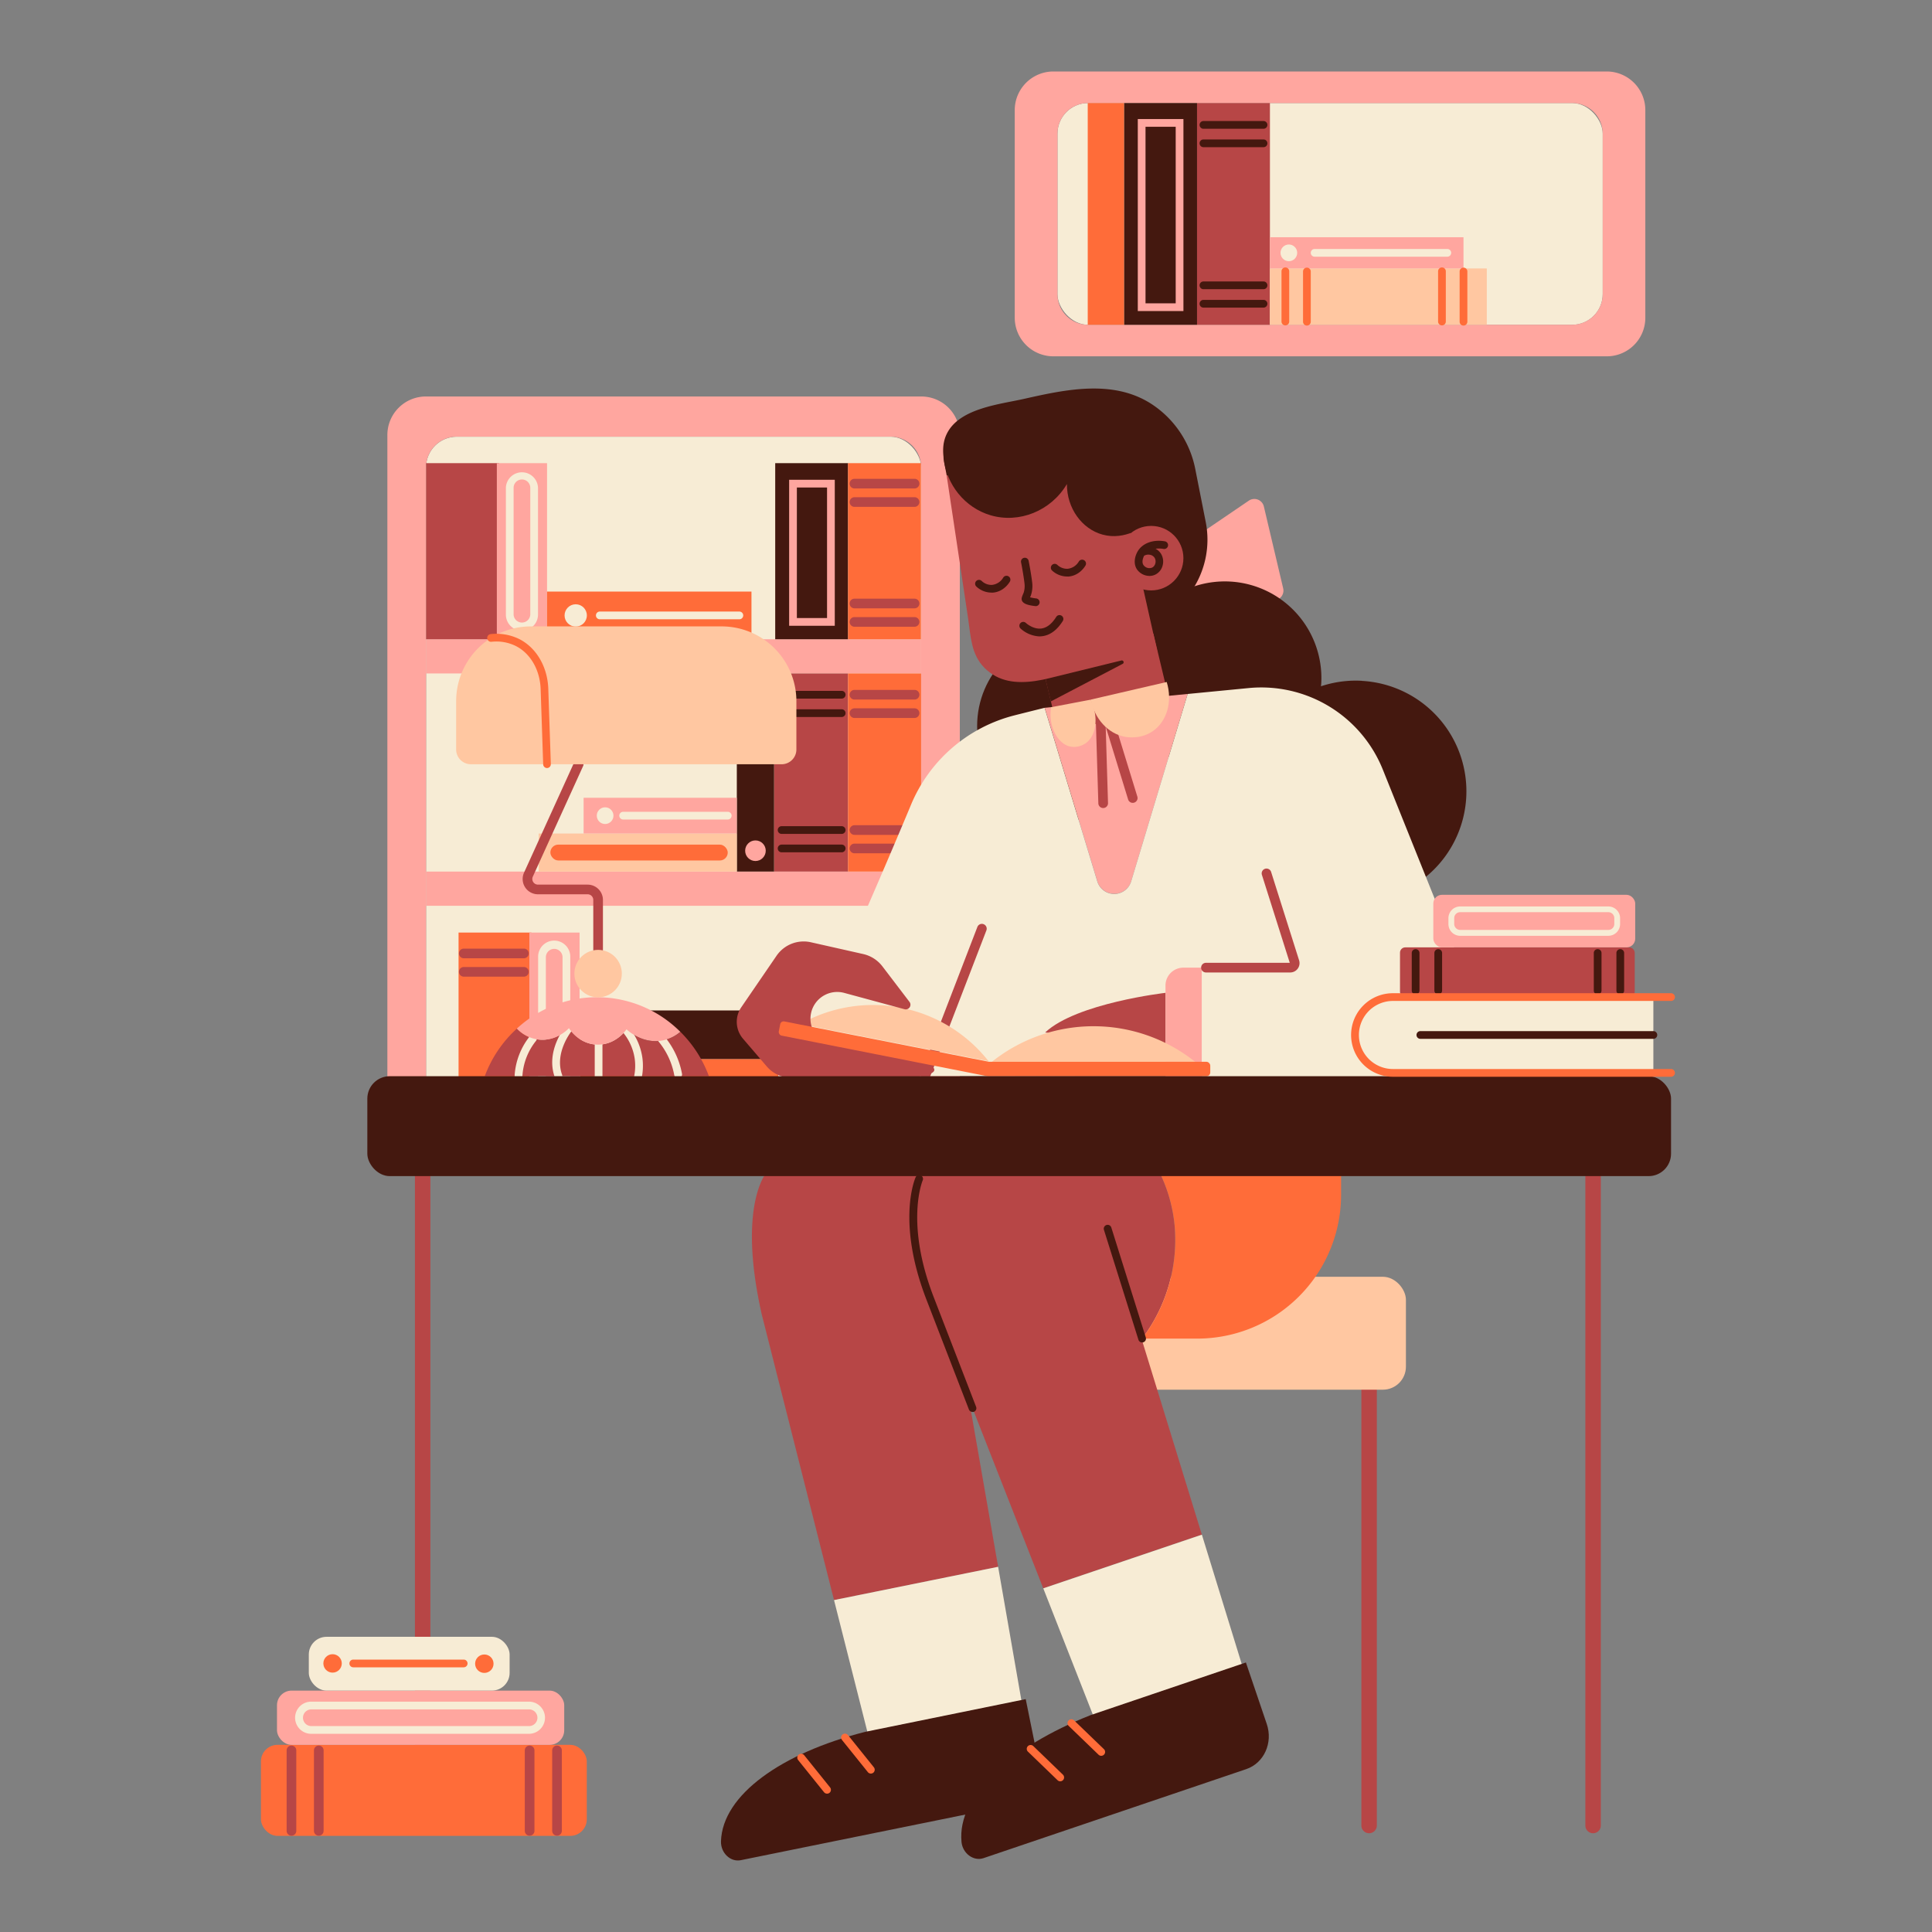 <svg id="Layer_1" data-name="Layer 1" xmlns="http://www.w3.org/2000/svg" viewBox="0 0 1000 1000"><rect x="0" y="0" width="1000" height="1000" fill="#808080" stroke="none"/><defs><style>.cls-1{fill:#f7ecd5;}.cls-2{fill:#ffa69f;}.cls-3{fill:#44180f;}.cls-4{fill:#b74646;}.cls-5{fill:#ff6c39;}.cls-6{fill:#ffc7a1;}</style></defs><rect class="cls-1" x="220.53" y="226.04" width="256.24" height="349.56" rx="15.87"/><path class="cls-2" d="M597,292.73l49.39-33.59a5.07,5.07,0,0,1,7.78,3l10,42.39a5.07,5.07,0,0,1-5.68,6.17l-59.35-8.8A5.07,5.07,0,0,1,597,292.73Z"/><rect class="cls-1" x="547.35" y="53.33" width="282.21" height="114.79" rx="15.87"/><path class="cls-2" d="M476.86,205.22H220.44a19.94,19.94,0,0,0-19.94,19.94v351.4a19.94,19.94,0,0,0,19.94,19.94H476.86a19.94,19.94,0,0,0,19.94-19.94V225.16A19.94,19.94,0,0,0,476.86,205.22Zm-.09,354.51A15.86,15.86,0,0,1,460.9,575.6H236.39a15.86,15.86,0,0,1-15.86-15.87V241.9A15.86,15.86,0,0,1,236.39,226H460.9a15.86,15.86,0,0,1,15.87,15.86Z"/><rect class="cls-2" x="220.53" y="330.88" width="256.24" height="17.7"/><path class="cls-3" d="M624.09,270.22l-5.46-27.65a52.12,52.12,0,0,0-22.07-33.1c-19.94-13.32-44.77-7.92-66.59-3-12.34,2.76-32.18,4.76-39.26,16.86-4.35,7.43-2.09,15.06-.68,22.92l72-11.42,18.17,92,6.88-1.36A47.05,47.05,0,0,0,624.09,270.22Z"/><rect class="cls-2" x="220.53" y="451.13" width="256.24" height="17.7"/><rect class="cls-3" x="401.25" y="239.73" width="37.72" height="91.15"/><rect class="cls-4" x="220.53" y="239.73" width="37.72" height="91.15"/><rect class="cls-2" x="257.16" y="239.73" width="25.99" height="91.15"/><rect class="cls-5" x="237.35" y="482.69" width="37.72" height="91.15"/><rect class="cls-2" x="273.99" y="482.69" width="25.99" height="91.15"/><rect class="cls-5" x="438.96" y="239.73" width="37.72" height="91.15"/><rect class="cls-4" x="400.67" y="348.58" width="38.3" height="102.54"/><rect class="cls-3" x="381.38" y="348.58" width="19.29" height="102.54"/><rect class="cls-6" x="320.26" y="390.01" width="19.7" height="102.54" transform="translate(-111.17 771.39) rotate(-90)"/><rect class="cls-2" x="332.49" y="382.53" width="18.49" height="79.29" transform="translate(-80.45 763.91) rotate(-90)"/><rect class="cls-5" x="338.72" y="509.72" width="25.71" height="102.54" transform="translate(-209.43 912.57) rotate(-90)"/><rect class="cls-3" x="350.62" y="495.92" width="25.14" height="79.29" transform="translate(-172.38 898.77) rotate(-90)"/><path class="cls-4" d="M708.64,948.88a4,4,0,0,1-4-4V719.3a4,4,0,0,1,8,0V944.88A4,4,0,0,1,708.64,948.88Z"/><circle class="cls-3" cx="554.36" cy="375.81" r="48.6"/><path class="cls-3" d="M704.86,352.38a56.93,56.93,0,0,0-21.11,2.83c0-.54.1-1.07.13-1.61a50,50,0,1,0-38.45,46,59.66,59.66,0,0,0-.8,6.87,57.23,57.23,0,1,0,60.23-54.05Z"/><rect class="cls-6" x="522.96" y="660.86" width="204.74" height="58.44" rx="11.9"/><path class="cls-1" d="M286.85,569.4a8.32,8.32,0,0,1-8.31-8.31V495.46a8.32,8.32,0,1,1,16.63,0v65.63A8.32,8.32,0,0,1,286.85,569.4Zm0-78.26a4.32,4.32,0,0,0-4.31,4.32v65.63a4.32,4.32,0,0,0,8.63,0V495.46A4.33,4.33,0,0,0,286.85,491.14Z"/><path class="cls-4" d="M824.58,948.88a4,4,0,0,1-4-4V580.25a4,4,0,0,1,8,0V944.88A4,4,0,0,1,824.58,948.88Z"/><path class="cls-4" d="M218.77,948.88a4,4,0,0,1-4-4V580.25a4,4,0,0,1,8,0V944.88A4,4,0,0,1,218.77,948.88Z"/><path class="cls-2" d="M831.68,37H545.23a20,20,0,0,0-20,20V164.49a20,20,0,0,0,20,19.94H831.68a19.94,19.94,0,0,0,19.94-19.94V57A20,20,0,0,0,831.68,37Zm-2.12,115.24a15.87,15.87,0,0,1-15.87,15.86H563.21a15.86,15.86,0,0,1-15.86-15.86V69.19a15.86,15.86,0,0,1,15.86-15.86H813.69a15.87,15.87,0,0,1,15.87,15.86Z"/><path class="cls-4" d="M250.92,557h116a62.66,62.66,0,0,0-14.77-22.93,20.08,20.08,0,0,1-8.34,4.28c-10.83,2.59-19-5.06-19.51-5.59-.29.44-5.71,8.3-15.4,7.92-9.26-.36-14-7.92-14.39-8.51-.55.6-6.81,7.15-16.21,5.83a18.43,18.43,0,0,1-10.75-5.61A62.77,62.77,0,0,0,250.92,557Z"/><path class="cls-3" d="M435.65,431.63H404.56a2,2,0,0,1,0-4h31.09a2,2,0,0,1,0,4Z"/><rect class="cls-5" x="284.87" y="437.17" width="91.81" height="8.21" rx="4.11"/><path class="cls-3" d="M435.65,441.16H404.56a2,2,0,0,1,0-4h31.09a2,2,0,0,1,0,4Z"/><path class="cls-3" d="M435.65,361.59H404.56a2,2,0,0,1,0-4h31.09a2,2,0,0,1,0,4Z"/><path class="cls-3" d="M435.65,371.12H404.56a2,2,0,0,1,0-4h31.09a2,2,0,0,1,0,4Z"/><path class="cls-1" d="M289.07,559a2,2,0,0,1-1.88-1.32c-5-13.69,5.32-26.26,5.76-26.79a2,2,0,0,1,3.07,2.56c-.09.12-9.25,11.36-5.07,22.87a2,2,0,0,1-1.88,2.68Z"/><path class="cls-1" d="M270.16,326.43a8.32,8.32,0,0,1-8.32-8.31V252.49a8.32,8.32,0,0,1,16.63,0v65.63A8.32,8.32,0,0,1,270.16,326.43Zm0-78.25a4.32,4.32,0,0,0-4.32,4.31v65.63a4.32,4.32,0,0,0,8.63,0V252.49A4.31,4.31,0,0,0,270.16,248.18Z"/><rect class="cls-5" x="323.72" y="265.64" width="24.68" height="105.81" transform="translate(17.51 654.6) rotate(-90)"/><circle class="cls-1" cx="297.99" cy="318.54" r="5.77"/><path class="cls-1" d="M382.69,320.54H310.46a2,2,0,0,1,0-4h72.23a2,2,0,0,1,0,4Z"/><path class="cls-1" d="M309.83,559a2,2,0,0,1-2-2V540.73a2,2,0,0,1,4,0V557A2,2,0,0,1,309.83,559Z"/><path class="cls-1" d="M330.28,559a2.22,2.22,0,0,1-.37,0,2,2,0,0,1-1.6-2.34,27,27,0,0,0,.22-8.64,27.52,27.52,0,0,0-5.46-12.88,2,2,0,0,1,3.17-2.44,31.47,31.47,0,0,1,6.25,14.77,31,31,0,0,1-.25,9.93A2,2,0,0,1,330.28,559Z"/><path class="cls-1" d="M268.38,558.57h-.14a2,2,0,0,1-1.86-2.13,36.16,36.16,0,0,1,7.91-20.16,2,2,0,0,1,3.12,2.51,32.08,32.08,0,0,0-7,17.93A2,2,0,0,1,268.38,558.57Z"/><path class="cls-1" d="M351,558.13a2,2,0,0,1-2-1.64,38.15,38.15,0,0,0-9.15-18.58,2,2,0,1,1,3-2.67A41.92,41.92,0,0,1,353,555.77a2,2,0,0,1-1.6,2.33A2.31,2.31,0,0,1,351,558.13Z"/><path class="cls-4" d="M309.58,494.15a2.5,2.5,0,0,1-2.5-2.5V465.8a2.92,2.92,0,0,0-2.92-2.92H278.45a7.92,7.92,0,0,1-7.21-11.21l26-57.16a2.5,2.5,0,1,1,4.55,2.07l-26,57.16a2.93,2.93,0,0,0,2.66,4.14h25.71a7.93,7.93,0,0,1,7.92,7.92v25.85A2.5,2.5,0,0,1,309.58,494.15Z"/><path class="cls-6" d="M274.8,324.22h98.71a38.7,38.7,0,0,1,38.7,38.7v25a7.66,7.66,0,0,1-7.66,7.66H243.76a7.66,7.66,0,0,1-7.66-7.66v-25A38.7,38.7,0,0,1,274.8,324.22Z"/><path class="cls-5" d="M283.15,397.54a2,2,0,0,1-2-1.93l-1.29-38.14c-.12-10.2-5-19-12.68-23a22.63,22.63,0,0,0-12.79-2.28,2,2,0,0,1-2.2-1.78,2,2,0,0,1,1.78-2.2A26.8,26.8,0,0,1,269,330.89c9,4.71,14.68,14.86,14.82,26.49l1.29,38.09a2,2,0,0,1-1.93,2.07Z"/><path class="cls-2" d="M585.49,456.19l29.24-97-74,7.17L568,456.21A9.16,9.16,0,0,0,585.49,456.19Z"/><path class="cls-4" d="M599.11,337.59l-35.26,7.89c-16.77,3.76-39.77,14.83-54.32.17-6.92-7-7.06-16.27-8.42-25.39l-4.45-29.77L490,246.21l84.39-18.89Z"/><path class="cls-3" d="M488.34,236.79c1.47,14.16,11.16,26,24.33,29.9,14.83,4.38,31.32-2.2,39.56-16.15-.05,12.56,7.78,23.26,18.48,26.18,11.75,3.2,21.51-4.47,22.55-5.32q-5.6-26.85-11.2-53.7Z"/><circle class="cls-4" cx="595.84" cy="288.9" r="16.69"/><path class="cls-4" d="M599.33,367l-51.49,12.32-8.94-37.41L597,328l7.36,30.79A6.8,6.8,0,0,1,599.33,367Z"/><path class="cls-3" d="M538.07,329.4a15.64,15.64,0,0,1-9.75-4,2,2,0,1,1,2.73-2.92c.07.07,3.74,3.39,8,2.83,2.81-.38,5.39-2.39,7.65-6a2,2,0,1,1,3.39,2.13c-2.94,4.67-6.49,7.31-10.55,7.84A12.63,12.63,0,0,1,538.07,329.4Z"/><path class="cls-3" d="M513.06,306.73a11.48,11.48,0,0,1-7.65-3.09,2,2,0,1,1,2.75-2.9,7.25,7.25,0,0,0,5.32,2,7.67,7.67,0,0,0,5.75-3.71,2,2,0,1,1,3.48,2c-.31.55-3.19,5.36-9,5.73Z"/><path class="cls-3" d="M552.19,298.39a11.48,11.48,0,0,1-7.65-3.09,2,2,0,0,1,2.76-2.9,7.34,7.34,0,0,0,5.31,2,7.65,7.65,0,0,0,5.75-3.7,2,2,0,1,1,3.49,2c-.31.54-3.18,5.36-9,5.73C552.64,298.39,552.41,298.39,552.19,298.39Z"/><path class="cls-4" d="M571,418.24a2.5,2.5,0,0,1-2.5-2.43l-1.69-55.76a2.5,2.5,0,1,1,5-.15l1.7,55.76a2.51,2.51,0,0,1-2.42,2.58Z"/><path class="cls-4" d="M586.3,415.56a2.51,2.51,0,0,1-2.39-1.77l-15.83-51.47a2.5,2.5,0,0,1,4.78-1.47l15.83,51.47a2.49,2.49,0,0,1-1.65,3.12A2.43,2.43,0,0,1,586.3,415.56Z"/><path class="cls-3" d="M536.05,313.7a1.82,1.82,0,0,1-.33,0c-4.72-.55-6.79-1.63-6.93-3.61,0-.72.22-1.38,1.07-3.36a11.29,11.29,0,0,0,.42-4.74c-.58-4.87-1.57-9.9-1.77-10.86a2,2,0,1,1,3.92-.79c.2,1,1.23,6.15,1.83,11.18a15.23,15.23,0,0,1-.7,6.74c-.1.23-.25.57-.39.91a22.13,22.13,0,0,0,3,.56,2,2,0,0,1-.14,4Z"/><path class="cls-4" d="M485.15,630.26A57.51,57.51,0,0,0,458.79,592c-15.53-9.36-37.49-12.52-61.85,14.64,0,0-15.48,16.69-2.67,73.66L431.69,828.2,516.63,811Z"/><polygon class="cls-1" points="431.69 828.2 448.95 896.38 528.69 880.18 516.63 810.97 431.69 828.2"/><path class="cls-3" d="M530.91,879.47l6.69,32.95c2.06,10.12-4,19.9-13.47,21.83L383.42,962.83c-5.3,1.08-10.42-3.73-10.24-9.77V953c.81-24,31.32-45.58,74.59-56.59Z"/><path class="cls-5" d="M428.08,928.39a2,2,0,0,1-1.56-.74L413.12,911a2,2,0,0,1,3.12-2.51l13.4,16.67a2,2,0,0,1-.31,2.81A2,2,0,0,1,428.08,928.39Z"/><path class="cls-5" d="M450.76,918a2,2,0,0,1-1.56-.75l-13.4-16.66a2,2,0,0,1,3.12-2.51l13.39,16.67a2,2,0,0,1-.3,2.81A2,2,0,0,1,450.76,918Z"/><rect class="cls-5" x="438.96" y="348.58" width="37.81" height="102.54"/><path class="cls-4" d="M568.09,619a57.46,57.46,0,0,0-31-34.64c-21.09-9.32-49.64,1.08-59.72,21.84-10.7,22-.84,52.69,6.85,73.88l55.75,142,82.09-27.79Z"/><polygon class="cls-1" points="540 822.13 565.7 887.6 642.77 861.48 622.09 794.34 540 822.13"/><path class="cls-3" d="M644.88,860.5l10.8,31.84c3.31,9.78-1.44,20.24-10.62,23.35l-136,46.08c-5.12,1.74-10.81-2.39-11.39-8.4v-.11c-2.22-23.91,25.33-49.15,66.86-65.53Z"/><path class="cls-4" d="M473.37,432.13h-31.1a2.5,2.5,0,0,1,0-5h31.1a2.5,2.5,0,0,1,0,5Z"/><path class="cls-4" d="M473.37,441.66h-31.1a2.5,2.5,0,0,1,0-5h31.1a2.5,2.5,0,0,1,0,5Z"/><path class="cls-5" d="M548.78,922a2,2,0,0,1-1.38-.56L532,906.59a2,2,0,0,1,2.77-2.88l15.39,14.85a2,2,0,0,1-1.39,3.44Z"/><path class="cls-5" d="M570,908.8a2,2,0,0,1-1.39-.56l-15.39-14.85a2,2,0,1,1,2.78-2.87l15.39,14.84A2,2,0,0,1,570,908.8Z"/><path class="cls-4" d="M608.06,635.41c-2.19-26.93-17.24-45.63-29-56.33l-65.67,2.37,20,111.41h57.76A84.79,84.79,0,0,0,608.06,635.41Z"/><path class="cls-1" d="M715.76,398.37a67.8,67.8,0,0,0-69.46-42.23l-31.57,3.06-29.24,97a9.16,9.16,0,0,1-17.54,0l-27.26-89.84c-5.85,1.45-10.82,2.7-14.64,3.66l-.81.21a79.13,79.13,0,0,0-53.7,46.29c-.21.5-.42,1-.62,1.5q-30.14,72-61.8,139.87c4,0,57.15-.86,61.13-.86l12.51,0,230.39-.6,51.22-37Z"/><path class="cls-4" d="M603.26,513.89s-46.12,5.31-62.27,20.5l62.27,11.37Z"/><path class="cls-2" d="M612.49,500.86a9.23,9.23,0,0,0-9.23,9.23v55.62a9.23,9.23,0,0,0,9.23,9.23h9.6V500.86Z"/><path class="cls-1" d="M732.24,500.86H622.09v74.08H732.24a37,37,0,0,0,37-37h0A37,37,0,0,0,732.24,500.86Z"/><path class="cls-5" d="M579.08,579.08c11.74,10.7,26.79,29.4,29,56.33a84.79,84.79,0,0,1-16.9,57.45h28.5a74.46,74.46,0,0,0,74.46-74.46V574.94Z"/><path class="cls-6" d="M513.41,549.58l.52-.41a84.32,84.32,0,0,1,103.57-.44l1.11.85Z"/><path class="cls-4" d="M479,559.07a2.39,2.39,0,0,1-.9-.17,2.49,2.49,0,0,1-1.43-3.23l29.18-75.78a2.5,2.5,0,1,1,4.66,1.8l-29.18,75.78A2.49,2.49,0,0,1,479,559.07Z"/><path class="cls-6" d="M414.21,530.07l.56-.31a76.26,76.26,0,0,1,96.1,18.51l.86,1Z"/><path class="cls-4" d="M402,494.61l-18.31,26.74a13.39,13.39,0,0,0,.88,16.27l12.26,14.31a17.15,17.15,0,0,0,12.26,6c22.73,1,88.65,3.06,71.78-7.18l-50.21-9.91a13.84,13.84,0,0,1-10.75-16.92h0a13.85,13.85,0,0,1,17.05-10l31.22,8.45a2.42,2.42,0,0,0,2.56-3.81l-14-18.36a17.3,17.3,0,0,0-10-6.4l-27.05-6.09A17,17,0,0,0,402,494.61Z"/><path class="cls-4" d="M667.8,503.35H624.2a2.5,2.5,0,0,1,0-5h43.38l-14.42-45.53a2.5,2.5,0,0,1,4.77-1.51l14.48,45.75a4.83,4.83,0,0,1-4.61,6.29Zm-.16-4.78h0Z"/><rect class="cls-5" x="135.07" y="903.13" width="168.65" height="47.11" rx="8.55"/><rect class="cls-2" x="143.37" y="875.06" width="148.67" height="28.08" rx="7.57"/><rect class="cls-1" x="159.84" y="847.21" width="103.94" height="27.84" rx="9.17"/><rect class="cls-5" x="510.05" y="549.58" width="116.38" height="7.48" rx="1.97"/><rect class="cls-5" x="402.41" y="539.11" width="112.03" height="7.48" rx="1.81" transform="translate(803.11 1164.16) rotate(-168.84)"/><path class="cls-4" d="M150.86,950.15a2.5,2.5,0,0,1-2.5-2.5V906a2.5,2.5,0,0,1,5,0v41.61A2.5,2.5,0,0,1,150.86,950.15Z"/><path class="cls-4" d="M165,950.15a2.5,2.5,0,0,1-2.5-2.5V906a2.5,2.5,0,0,1,5,0v41.61A2.5,2.5,0,0,1,165,950.15Z"/><path class="cls-4" d="M274.13,950.15a2.5,2.5,0,0,1-2.5-2.5V906a2.5,2.5,0,0,1,5,0v41.61A2.5,2.5,0,0,1,274.13,950.15Z"/><path class="cls-4" d="M288.31,950.15a2.5,2.5,0,0,1-2.5-2.5V906a2.5,2.5,0,0,1,5,0v41.61A2.5,2.5,0,0,1,288.31,950.15Z"/><path class="cls-1" d="M274.06,897.41H161.35a8.32,8.32,0,1,1,0-16.63H274.06a8.32,8.32,0,0,1,0,16.63ZM161.35,884.78a4.32,4.32,0,1,0,0,8.63H274.06a4.32,4.32,0,0,0,0-8.63Z"/><circle class="cls-5" cx="172.14" cy="860.98" r="4.77"/><circle class="cls-5" cx="250.69" cy="861.13" r="4.77"/><path class="cls-5" d="M240,863H182.86a2,2,0,0,1,0-4H240a2,2,0,1,1,0,4Z"/><rect class="cls-5" x="563.01" y="53.33" width="18.86" height="114.79"/><rect class="cls-3" x="581.87" y="53.33" width="37.72" height="114.79"/><rect class="cls-4" x="619.59" y="53.33" width="37.72" height="114.79"/><rect class="cls-6" x="657.3" y="138.95" width="112.26" height="29.17"/><rect class="cls-2" x="657.3" y="122.79" width="100.2" height="16.16"/><path class="cls-3" d="M595,298.1A8,8,0,0,1,588.7,295c-2.29-3.06-1.33-7.11.19-9.67a.56.56,0,0,1,.05-.08c2.51-4.14,8-6.12,14-5.06a2,2,0,0,1-.7,3.94,13.17,13.17,0,0,0-4.14-.1,7.28,7.28,0,0,1,2.89,2.69,7.76,7.76,0,0,1,.76,6.06,7.18,7.18,0,0,1-3.57,4.54A6.9,6.9,0,0,1,595,298.1Zm-2.82-10.42c-.45.91-1.45,3.28-.24,4.9a3.73,3.73,0,0,0,4.45,1.18,3.28,3.28,0,0,0,1.59-2.08,3.79,3.79,0,0,0-.33-2.92,3.6,3.6,0,0,0-2.4-1.6A4.41,4.41,0,0,0,592.14,287.68Z"/><path class="cls-3" d="M541.18,351.49l39.23-9.62a.94.94,0,0,1,.64,1.76l-37.13,19.43c-.22-.89-.45-1.79-.67-2.69C542.45,357.12,541.91,354.69,541.18,351.49Z"/><path class="cls-6" d="M544.06,366.05l20.51-3.91c4.33,9.47,2.71,18.82-2.63,22.56a10.45,10.45,0,0,1-8.89,1.48C547.28,384.34,542.47,375.69,544.06,366.05Z"/><path class="cls-6" d="M603.89,353l-39.32,9.11c2,10,8.92,17.53,17.52,19.22,1.12.22,8.37,1.53,14.75-3C604,373.31,607,363.1,603.89,353Z"/><path class="cls-3" d="M591.15,694.86a2,2,0,0,1-1.9-1.4L571.4,636.57a2,2,0,0,1,3.82-1.2l17.84,56.89a2,2,0,0,1-1.31,2.51A2.08,2.08,0,0,1,591.15,694.86Z"/><path class="cls-2" d="M278.28,538c9.4,1.32,15.66-5.23,16.21-5.83.35.59,5.13,8.15,14.39,8.51,9.69.38,15.11-7.48,15.4-7.92.55.53,8.68,8.18,19.51,5.59a20.08,20.08,0,0,0,8.34-4.28,61,61,0,0,0-84.6-1.68A18.43,18.43,0,0,0,278.28,538Z"/><rect class="cls-3" x="190.13" y="557.04" width="674.8" height="51.72" rx="11.61"/><circle class="cls-6" cx="309.58" cy="503.93" r="12.28"/><rect class="cls-4" x="724.64" y="490.36" width="121.48" height="25.73" rx="2.72"/><rect class="cls-2" x="741.88" y="463.15" width="104.51" height="27.21" rx="4.5"/><path class="cls-1" d="M832.46,484.37H755.79a6.1,6.1,0,0,1-6.09-6.1v-3a6.09,6.09,0,0,1,6.09-6.09h76.67a6.1,6.1,0,0,1,6.1,6.09v3A6.11,6.11,0,0,1,832.46,484.37Zm-76.67-12.23a3.09,3.09,0,0,0-3.09,3.09v3a3.1,3.1,0,0,0,3.09,3.1h76.67a3.1,3.1,0,0,0,3.1-3.1v-3a3.09,3.09,0,0,0-3.1-3.09Z"/><path class="cls-3" d="M732.72,514.72a2,2,0,0,1-2-2V493.27a2,2,0,0,1,4,0v19.45A2,2,0,0,1,732.72,514.72Z"/><path class="cls-3" d="M744.43,514.72a2,2,0,0,1-2-2V493.27a2,2,0,1,1,4,0v19.45A2,2,0,0,1,744.43,514.72Z"/><path class="cls-3" d="M826.94,514.72a2,2,0,0,1-2-2V493.27a2,2,0,0,1,4,0v19.45A2,2,0,0,1,826.94,514.72Z"/><path class="cls-3" d="M838.65,514.72a2,2,0,0,1-2-2V493.27a2,2,0,0,1,4,0v19.45A2,2,0,0,1,838.65,514.72Z"/><path class="cls-1" d="M716.53,516.09H855.78a0,0,0,0,1,0,0v39.23a0,0,0,0,1,0,0H716.53a14.74,14.74,0,0,1-14.74-14.74v-9.75A14.74,14.74,0,0,1,716.53,516.09Z"/><path class="cls-5" d="M864.93,557.32H721.41a21.62,21.62,0,1,1,0-43.23H864.93a2,2,0,0,1,0,4H721.41a17.62,17.62,0,1,0,0,35.23H864.93a2,2,0,0,1,0,4Z"/><path class="cls-3" d="M855.78,537.7H735.18a2,2,0,0,1,0-4h120.6a2,2,0,0,1,0,4Z"/><path class="cls-4" d="M271.16,496h-31.1a2.5,2.5,0,1,1,0-5h31.1a2.5,2.5,0,1,1,0,5Z"/><path class="cls-4" d="M271.16,505.52h-31.1a2.5,2.5,0,1,1,0-5h31.1a2.5,2.5,0,1,1,0,5Z"/><path class="cls-4" d="M473.37,362.09h-31.1a2.5,2.5,0,0,1,0-5h31.1a2.5,2.5,0,0,1,0,5Z"/><path class="cls-4" d="M473.37,371.62h-31.1a2.5,2.5,0,0,1,0-5h31.1a2.5,2.5,0,0,1,0,5Z"/><path class="cls-4" d="M473.37,314.87h-31.1a2.5,2.5,0,0,1,0-5h31.1a2.5,2.5,0,0,1,0,5Z"/><path class="cls-4" d="M473.37,324.4h-31.1a2.5,2.5,0,0,1,0-5h31.1a2.5,2.5,0,0,1,0,5Z"/><path class="cls-4" d="M473.37,252.83h-31.1a2.5,2.5,0,0,1,0-5h31.1a2.5,2.5,0,0,1,0,5Z"/><path class="cls-4" d="M473.37,262.36h-31.1a2.5,2.5,0,0,1,0-5h31.1a2.5,2.5,0,0,1,0,5Z"/><circle class="cls-2" cx="391.02" cy="440.33" r="5.33"/><path class="cls-2" d="M432.08,323.9H408.46V248.33h23.62Zm-19.62-4h15.62V252.33H412.46Z"/><path class="cls-2" d="M612.54,161H588.92V61.62h23.62Zm-19.62-4h15.62V65.62H592.92Z"/><circle class="cls-1" cx="313.21" cy="422.18" r="4.32"/><path class="cls-1" d="M376.68,424.18H322.55a2,2,0,0,1,0-4h54.13a2,2,0,0,1,0,4Z"/><circle class="cls-1" cx="667.11" cy="130.87" r="4.32"/><path class="cls-1" d="M749.13,132.87H680.45a2,2,0,0,1,0-4h68.68a2,2,0,0,1,0,4Z"/><path class="cls-5" d="M665.3,168.42a2,2,0,0,1-2-2v-26a2,2,0,0,1,4,0v26A2,2,0,0,1,665.3,168.42Z"/><path class="cls-5" d="M676.45,168.52a2,2,0,0,1-2-2v-26a2,2,0,1,1,4,0v26A2,2,0,0,1,676.45,168.52Z"/><path class="cls-5" d="M746.35,168.42a2,2,0,0,1-2-2v-26a2,2,0,1,1,4,0v26A2,2,0,0,1,746.35,168.42Z"/><path class="cls-5" d="M757.5,168.52a2,2,0,0,1-2-2v-26a2,2,0,1,1,4,0v26A2,2,0,0,1,757.5,168.52Z"/><path class="cls-3" d="M654,149.69H622.9a2,2,0,0,1,0-4H654a2,2,0,0,1,0,4Z"/><path class="cls-3" d="M654,159.22H622.9a2,2,0,0,1,0-4H654a2,2,0,0,1,0,4Z"/><path class="cls-3" d="M654,66.65H622.9a2,2,0,1,1,0-4H654a2,2,0,0,1,0,4Z"/><path class="cls-3" d="M654,76.18H622.9a2,2,0,0,1,0-4H654a2,2,0,0,1,0,4Z"/><path class="cls-3" d="M503.37,730.82a2,2,0,0,1-1.87-1.28l-22.1-57.18c-15.32-39.93-5.89-62.1-5.48-63a2,2,0,1,1,3.66,1.62h0c-.09.21-9.12,21.74,5.55,60l22.1,57.18a2,2,0,0,1-1.14,2.59A2,2,0,0,1,503.37,730.82Z"/></svg>